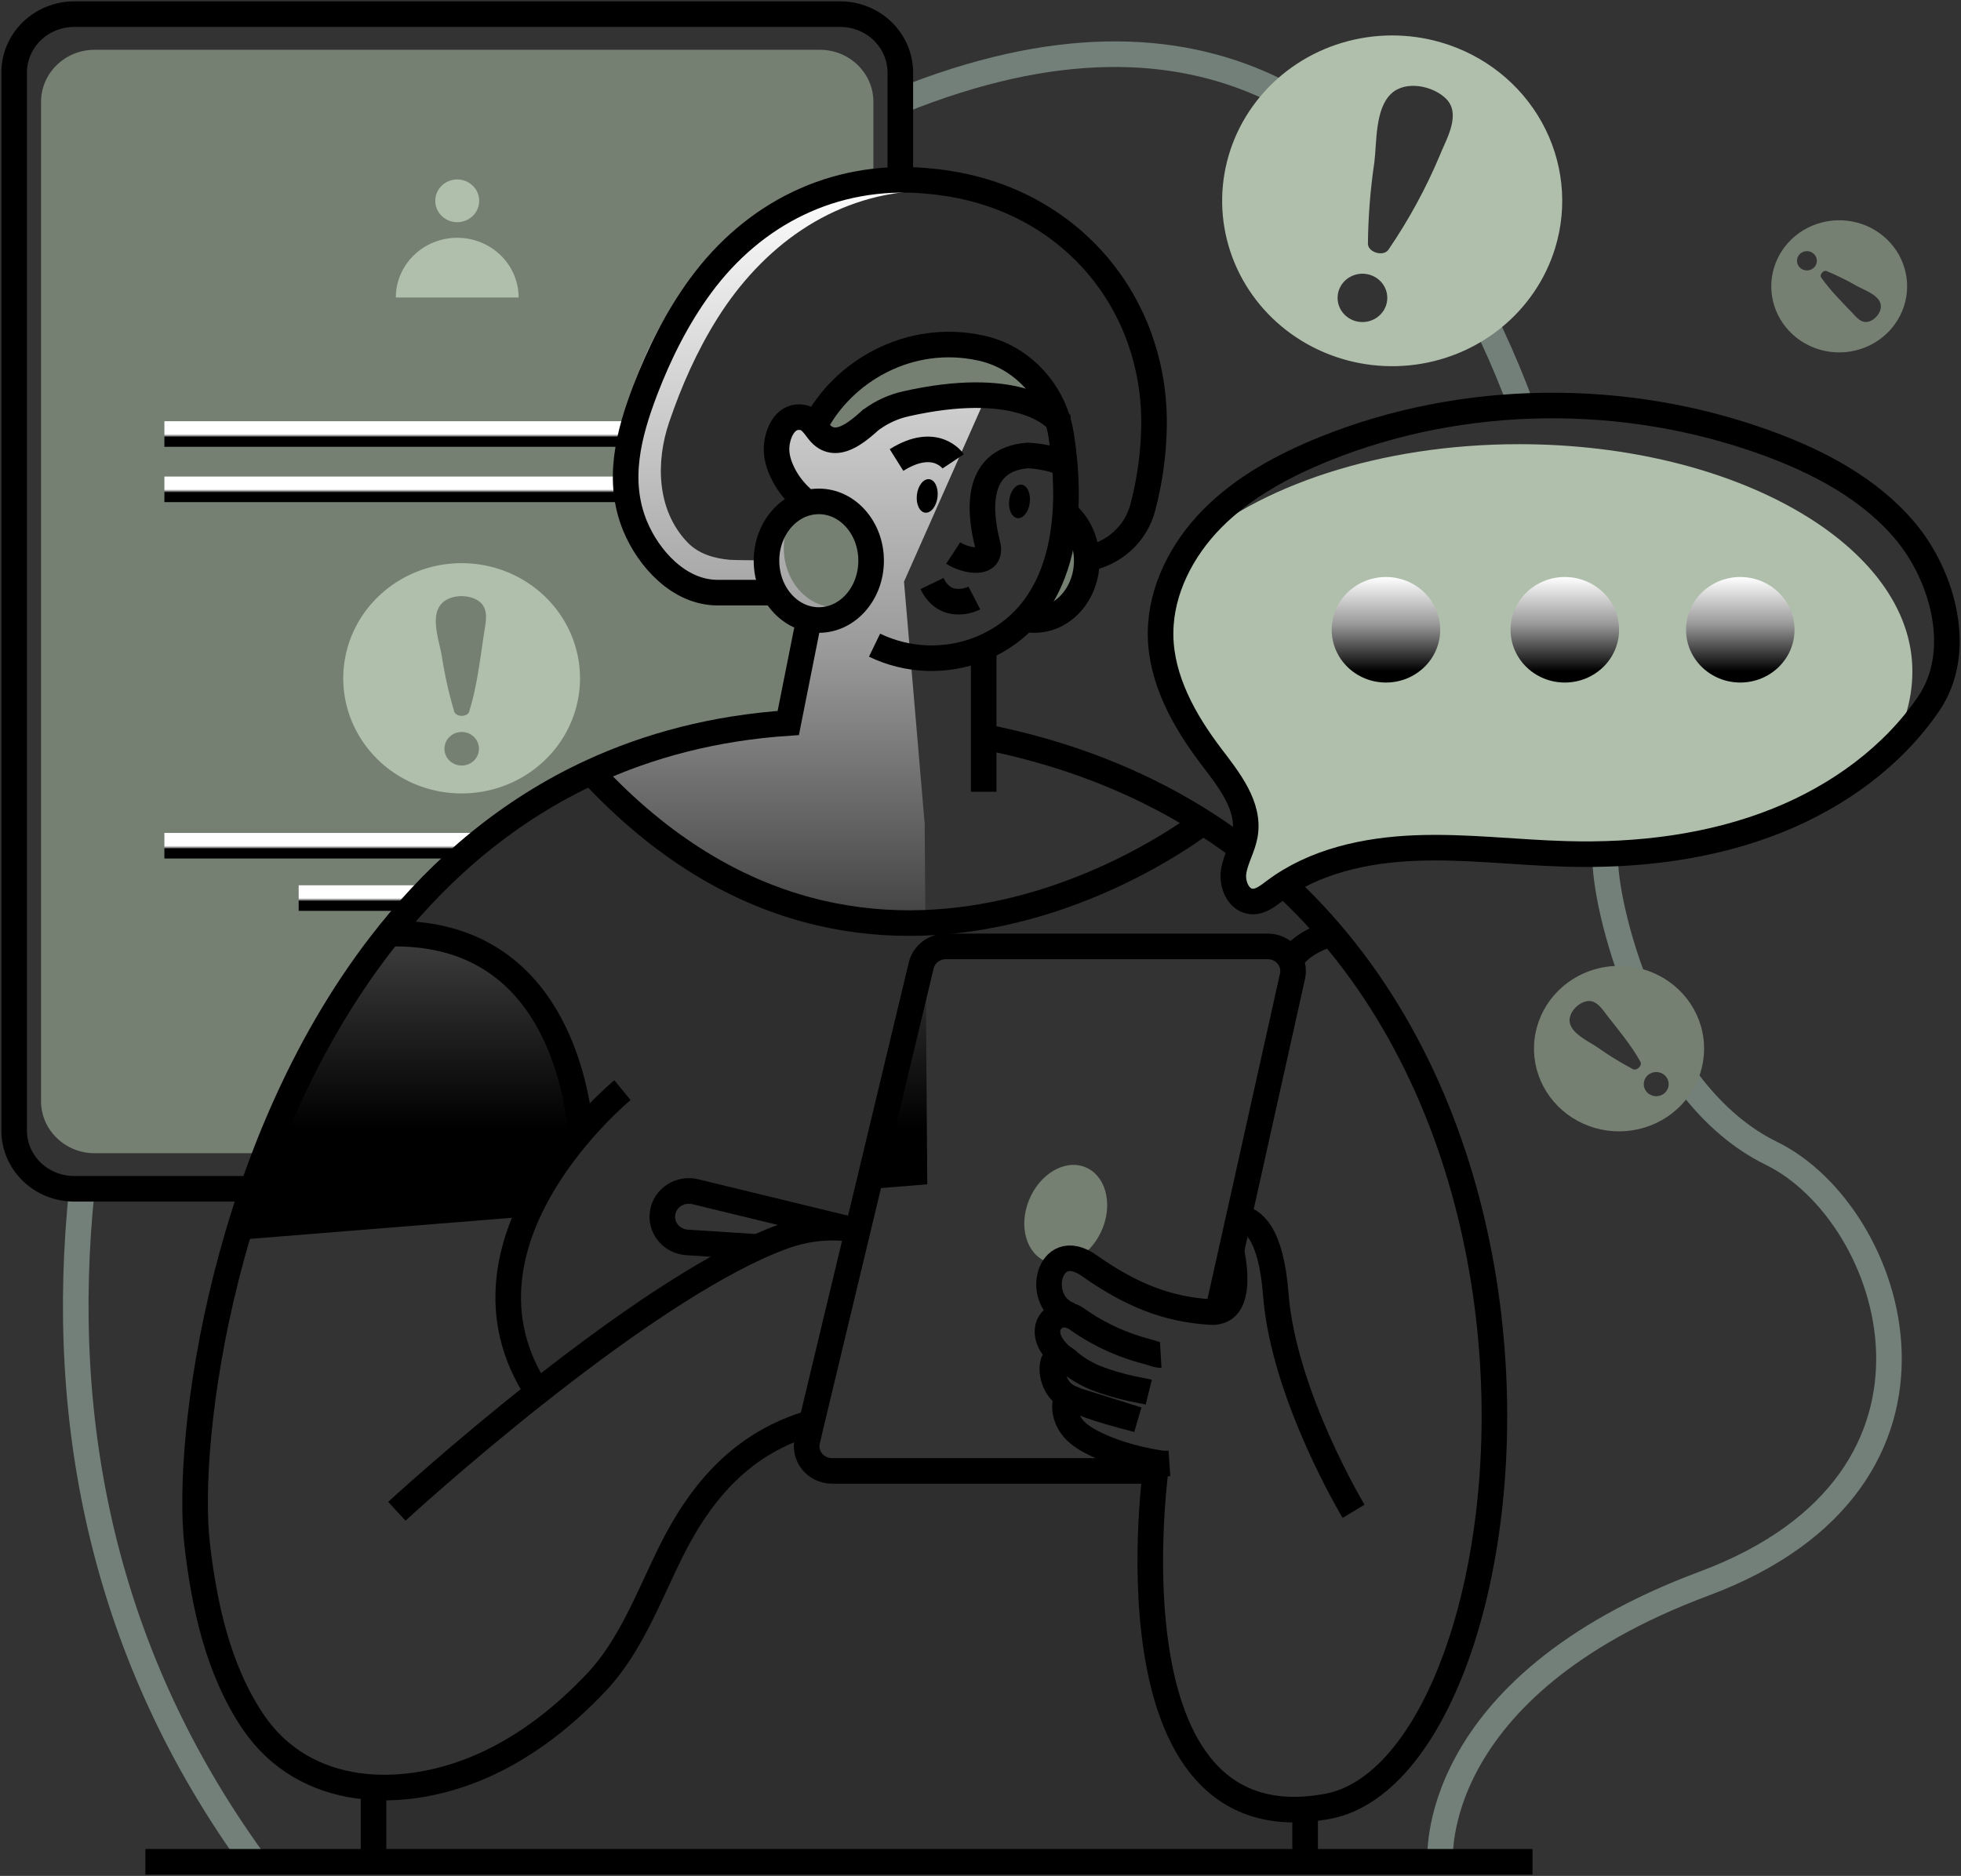 <svg width="555" height="531" viewBox="0 0 555 531" fill="none" xmlns="http://www.w3.org/2000/svg">
<rect x="0" y="0" width="555" height="531" fill="#333333" stroke="none"/>
<path d="M430.604 115.024C428.075 108.201 425.261 101.426 422.18 94.84C416.041 81.733 414.631 69.311 406.007 58.35" stroke="#73807A" stroke-width="7.24" stroke-miterlimit="10"/>
<path d="M386.017 45.787C378.596 38.444 371.655 30.551 359.043 24.657C332.392 12.241 298.313 10.982 254.814 28.541" stroke="#73807A" stroke-width="7.24" stroke-miterlimit="10"/>
<path d="M71.938 526.986C29.788 469.03 16.156 403.506 23.2 336.492" stroke="#73807A" stroke-width="7.24" stroke-miterlimit="10"/>
<path d="M454.319 241.674V242.39C453.906 255.396 466.262 309.315 501.307 326.442C536.352 343.57 561.338 418.748 482.326 448.244C403.314 477.74 407.617 526.988 407.617 526.988" stroke="#73807A" stroke-width="7.24" stroke-miterlimit="10"/>
<path d="M254.808 84.21V20.513C254.797 16.137 253.005 11.943 249.824 8.848C246.643 5.754 242.332 4.011 237.833 4H20.975C16.477 4.011 12.165 5.754 8.984 8.848C5.803 11.943 4.011 16.137 4 20.513V320.021C4.008 324.395 5.8 328.586 8.983 331.676C12.166 334.765 16.479 336.5 20.975 336.498H237.833C239.936 336.511 242.022 336.121 243.971 335.351" stroke="black" stroke-width="7.24" stroke-linecap="round" stroke-linejoin="round"/>
<path d="M232.028 14.092H26.78C18.405 14.092 11.616 20.696 11.616 28.843V311.685C11.616 319.832 18.405 326.435 26.78 326.435H232.028C240.404 326.435 247.193 319.832 247.193 311.685V28.843C247.193 20.696 240.404 14.092 232.028 14.092Z" fill="#758073"/>
<path d="M228.315 38.26H33.07C28.881 38.26 25.485 41.564 25.485 45.639V89.365C25.485 93.44 28.881 96.743 33.07 96.743H228.315C232.504 96.743 235.9 93.44 235.9 89.365V45.639C235.9 41.564 232.504 38.26 228.315 38.26Z" fill="#758073"/>
<path d="M129.404 62.892C132.838 62.892 135.622 60.184 135.622 56.844C135.622 53.503 132.838 50.796 129.404 50.796C125.97 50.796 123.186 53.503 123.186 56.844C123.186 60.184 125.97 62.892 129.404 62.892Z" fill="#B0BFAC"/>
<path d="M112.028 84.211C112.028 79.728 113.858 75.428 117.117 72.259C120.375 69.089 124.795 67.308 129.404 67.308C134.013 67.308 138.432 69.089 141.691 72.259C144.95 75.428 146.781 79.728 146.781 84.211H112.028Z" fill="#B0BFAC"/>
<path d="M130.668 159.406C124.04 159.402 117.559 161.311 112.046 164.891C106.533 168.471 102.235 173.561 99.697 179.518C97.159 185.474 96.494 192.029 97.786 198.353C99.078 204.678 102.27 210.487 106.957 215.046C111.644 219.606 117.616 222.71 124.118 223.967C130.619 225.225 137.358 224.577 143.481 222.108C149.604 219.639 154.837 215.459 158.518 210.096C162.198 204.733 164.161 198.43 164.157 191.981C164.152 183.343 160.622 175.06 154.343 168.952C148.064 162.844 139.549 159.41 130.668 159.406ZM130.668 216.7C129.371 216.7 128.128 216.199 127.211 215.307C126.294 214.415 125.779 213.205 125.779 211.944C125.779 210.683 126.294 209.472 127.211 208.581C128.128 207.689 129.371 207.187 130.668 207.187C131.965 207.187 133.209 207.689 134.126 208.581C135.042 209.472 135.558 210.683 135.558 211.944C135.558 213.205 135.042 214.415 134.126 215.307C133.209 216.199 131.965 216.7 130.668 216.7ZM136.874 180.045C135.822 187.104 134.935 194.547 132.802 201.411C132.279 203.043 129.094 203.043 128.547 201.411C127.018 196.245 125.845 190.985 125.034 185.667C124.378 181.801 122.05 175.546 124.28 171.774C126.219 168.421 131.732 168.008 134.917 169.764C138.873 171.975 137.33 176.557 136.874 180.068V180.045Z" fill="#B0BFAC"/>
<path d="M46.527 122.852H210.136" stroke="url(#paint0_linear_216_141)" stroke-width="7.24" stroke-miterlimit="10"/>
<path d="M46.527 138.512H210.136" stroke="url(#paint1_linear_216_141)" stroke-width="7.24" stroke-miterlimit="10"/>
<path d="M46.527 239.392H210.136" stroke="url(#paint2_linear_216_141)" stroke-width="7.24" stroke-miterlimit="10"/>
<path d="M84.531 254.208H172.131" stroke="url(#paint3_linear_216_141)" stroke-width="7.24" stroke-miterlimit="10"/>
<path d="M63.909 351.231C63.909 351.231 93.022 238.699 183.697 211.214L220.553 202.659C220.553 202.659 226.382 177.338 224.237 174.677C222.091 172.017 217.685 166.566 209.613 167.748C201.542 168.931 180.677 169.309 175.334 144.496C169.992 119.683 189.733 60.703 241.036 51.882C292.339 43.061 293.536 79.705 293.536 79.705L255.854 164.644L261.7 233.166L262.436 335.239L63.909 351.231Z" fill="url(#paint4_linear_216_141)"/>
<path d="M377.252 264.301C376.645 264.473 368.889 266.666 365.838 271.892C365.257 270.696 364.338 269.685 363.189 268.977C362.04 268.27 360.707 267.895 359.347 267.895H268.271C266.65 267.893 265.077 268.426 263.808 269.406C262.539 270.387 261.651 271.757 261.287 273.293L243.351 348.1C242.136 347.869 240.92 347.727 239.656 347.609L197.33 337.334C195.515 336.89 193.594 337.122 191.944 337.982C190.294 338.843 189.034 340.27 188.408 341.986C188.126 342.756 187.986 343.569 187.994 344.386C187.994 346.243 188.718 348.031 190.02 349.39C191.321 350.748 193.104 351.575 195.008 351.706L215.023 352.959C195.744 361.786 172.289 378.6 152.713 394.048C133.665 365.037 151.54 336.033 164.984 320.413C163.252 303.197 154.475 263.225 110.684 264.313C125.77 245.494 144.58 229.367 167.889 218.57C247.727 304.652 339.065 234.273 341.004 232.76C354.663 241.427 366.886 252.067 377.252 264.313" fill="#2E2E2E"/>
<path d="M368.956 511.238V526.113H105.293V505.042C115.565 505.633 126.371 503.268 136.199 498.958C148.64 493.448 159.386 484.887 168.576 475.12C178.027 465.011 183.217 450.993 189.24 438.802C198.284 420.445 210.264 407.368 229.275 401.828L228.06 406.912C227.816 407.936 227.812 409 228.049 410.025C228.286 411.05 228.758 412.01 229.429 412.833C230.1 413.656 230.953 414.321 231.925 414.78C232.898 415.238 233.963 415.477 235.043 415.479H326.575C324.752 430.851 317.063 514.803 368.956 511.255" fill="#2E2E2E"/>
<path d="M326.618 120.026C326.544 127.98 325.479 135.894 323.445 143.598C322.518 147.25 320.526 150.564 317.71 153.143C314.894 155.722 311.373 157.455 307.57 158.136C307.418 152.767 305.072 148.055 301.492 145.129C301.819 140.584 301.772 136.021 301.352 131.484C301.115 128.486 300.745 125.69 300.356 123.177C300.124 121.747 299.789 120.335 299.353 118.95C298.131 117.674 296.692 116.611 295.098 115.811C289.464 112.725 277.868 109.443 256.382 114.268C252.874 115.049 249.574 116.537 246.694 118.637C246.63 118.676 246.573 118.723 246.524 118.779C244.585 120.517 242.118 122.716 239.565 123.857C236.921 125.039 234.162 125.087 231.846 122.29C231.785 122.231 231.755 122.178 231.7 122.119C230.485 120.576 229.324 118.572 227.178 118.176C222.656 117.348 220.456 121.723 219.885 125.4C219.387 128.8 220.414 131.797 221.915 134.653C223.172 136.974 224.815 139.078 226.777 140.878C227.281 141.352 227.742 141.866 228.157 142.415C227.968 142.448 227.783 142.497 227.604 142.563C227.188 142.699 226.782 142.861 226.388 143.048C220.918 145.442 217.022 151.443 216.937 158.467C216.937 158.685 207.766 158.555 206.605 158.467C202.132 158.065 197.725 156.811 194.577 153.53C185.642 144.218 185.685 130.402 189.356 119.594C192.832 109.337 197.257 99.322 203.055 90.093C215.618 70.122 235.11 55.389 259.786 54.065C265.704 53.775 271.636 54.112 277.479 55.069C280.243 55.493 282.978 56.086 285.665 56.843C310.822 67.52 326.788 91.725 326.642 120.026" fill="#2E2E2E"/>
<path d="M312.049 347.702C309.077 355.122 302.003 359.366 296.247 357.161C290.491 354.956 288.23 347.199 291.196 339.78C294.162 332.36 301.243 328.109 306.999 330.32C312.754 332.531 315.021 340.288 312.049 347.708" fill="#758073"/>
<path d="M327.341 413.965C327.341 413.965 311.198 523.428 375.769 511.296C439.988 499.218 464.293 245.085 278.408 208.536" stroke="black" stroke-width="7.24" stroke-miterlimit="10"/>
<path d="M176.161 308.583C176.161 308.583 124.062 351.322 152.135 394.067" stroke="black" stroke-width="7.24" stroke-miterlimit="10"/>
<path d="M328.514 383.561C327.621 383.614 326.344 383.034 325.475 382.804C324.373 382.52 323.281 382.216 322.199 381.893C315.852 379.971 309.88 377.03 304.531 373.191C303.315 372.345 301.152 371.801 299.669 372.357C298.843 372.652 298.115 373.157 297.558 373.819C297.002 374.481 296.64 375.277 296.508 376.123C296.052 379.174 298.265 382.159 300.678 384.116C303.54 386.446 306.512 388.592 309.983 389.987C313.333 391.295 316.789 392.329 320.315 393.079C321.914 393.44 323.536 393.67 325.123 394.067" stroke="black" stroke-width="7.24" stroke-miterlimit="10"/>
<path d="M348.51 353.945C349.167 357.314 349.647 360.814 349.319 364.238C349.045 367.134 347.975 370.516 344.663 371.22C344.033 371.382 343.38 371.44 342.73 371.391C330.258 370.676 319.981 366.484 308.245 358.231C296.508 349.977 292.375 368.985 303.097 372.355" stroke="black" stroke-width="7.24" stroke-miterlimit="10"/>
<path d="M303.546 386.409C303.258 386.179 302.985 385.931 302.726 385.67C296.885 379.728 295.827 391.665 301.96 395.177L302.75 395.632C303.163 395.803 303.607 396.004 304.045 396.223C304.251 396.276 304.482 396.365 304.695 396.424M304.695 396.424C310.238 398.789 316.14 400.303 321.95 401.846C316.2 400.019 310.469 398.222 304.695 396.424ZM304.695 396.424C304.197 396.223 303.723 396.022 303.224 395.792C303.071 395.73 302.912 395.682 302.75 395.65C302.647 395.604 302.533 395.585 302.42 395.596C302.307 395.606 302.199 395.645 302.106 395.709C301.967 395.819 301.866 395.968 301.814 396.135C300.872 398.334 301.638 401.107 302.841 403.075C304.106 405.156 306.275 406.759 308.415 407.9C314.17 411.039 320.862 412.895 327.323 414.007C328.521 414.248 329.749 414.326 330.97 414.237" stroke="black" stroke-width="7.24" stroke-miterlimit="10"/>
<path d="M383.087 427.781C383.087 427.781 363.279 394.945 361.073 366.395C359.724 348.724 354.388 344.982 350.571 344.727" stroke="black" stroke-width="7.24" stroke-miterlimit="10"/>
<path d="M344.663 371.214L348.516 353.945L350.571 344.722L365.802 276.343C366.028 275.324 366.016 274.27 365.769 273.256C365.521 272.243 365.044 271.297 364.371 270.486C363.699 269.675 362.848 269.021 361.882 268.572C360.916 268.122 359.859 267.889 358.788 267.888H267.705C266.086 267.887 264.513 268.42 263.244 269.4C261.976 270.381 261.087 271.751 260.722 273.286L242.786 348.098L229.695 402.685L228.479 407.799C228.237 408.823 228.235 409.886 228.474 410.91C228.712 411.934 229.185 412.893 229.856 413.715C230.527 414.538 231.381 415.202 232.352 415.66C233.324 416.118 234.389 416.357 235.469 416.359H326.995" stroke="black" stroke-width="7.24" stroke-miterlimit="10"/>
<path d="M231.737 120.323C231.737 120.323 236.556 100.44 263.773 97.804C290.99 95.167 297.809 114.949 297.809 114.949L296.952 116.941C296.952 116.941 261.172 102.977 241.413 122.906C241.413 122.906 234.295 126.046 231.737 120.335" fill="#758073"/>
<path d="M239.079 347.607L196.747 337.32C195.737 337.077 194.686 337.041 193.661 337.214C192.637 337.387 191.66 337.765 190.793 338.325C189.927 338.885 189.19 339.615 188.628 340.467C188.067 341.319 187.695 342.275 187.534 343.274C187.373 344.274 187.428 345.296 187.695 346.273C187.962 347.251 188.434 348.165 189.084 348.955C189.733 349.746 190.544 350.397 191.466 350.866C192.388 351.335 193.399 351.613 194.437 351.681L214.451 352.964" stroke="black" stroke-width="7.24" stroke-miterlimit="10"/>
<path d="M340.457 232.731C340.457 232.731 247.995 305.592 167.318 218.57" stroke="black" stroke-width="7.24" stroke-miterlimit="10"/>
<path d="M164.419 320.4C162.686 303.184 153.916 263.182 110.089 264.3" stroke="black" stroke-width="7.24" stroke-miterlimit="10"/>
<path d="M376.699 264.288C376.699 264.288 368.44 266.499 365.273 271.903" stroke="black" stroke-width="7.24" stroke-miterlimit="10"/>
<path d="M41.148 526.999H433.722" stroke="black" stroke-width="7.24" stroke-miterlimit="10"/>
<path d="M301.492 145.152C305.193 148.179 307.57 153.121 307.57 158.714C307.57 167.996 300.939 175.505 292.746 175.505C291.819 175.5 290.896 175.395 289.993 175.191C299.535 168.097 301.468 145.152 301.468 145.152" fill="#758073"/>
<path d="M247.515 182.619C252.114 184.846 257.148 186.097 262.282 186.29C267.416 186.482 272.534 185.612 277.296 183.737C304.148 172.829 303.121 140.679 300.331 123.203C300.109 121.785 299.792 120.383 299.383 119.005V118.975C296.302 108.984 288.261 100.843 277.667 98.531C257.148 94.02 238.386 105.336 230.6 120.572" stroke="black" stroke-width="7.24" stroke-miterlimit="10"/>
<path d="M299.638 119.317C299.638 119.317 299.553 119.199 299.377 119.004V118.974C297.554 116.976 286.996 107.44 256.437 114.292C252.931 115.072 249.632 116.56 246.755 118.661C246.687 118.699 246.626 118.747 246.573 118.803" stroke="black" stroke-width="7.24" stroke-miterlimit="10"/>
<path d="M218.183 167.749H203.068C192.158 167.749 183.509 158.03 179.747 148.907C174.459 136.078 177.844 122.947 182.603 110.479C186.59 100.044 191.659 89.904 198.327 80.829C213.254 60.521 235.791 49.016 261.694 51.145C263.992 51.334 266.279 51.609 268.556 51.972C303.34 57.459 326.794 85.748 326.618 120.009C326.545 127.968 325.48 135.889 323.445 143.598C322.51 147.248 320.516 150.559 317.7 153.136C314.884 155.714 311.366 157.449 307.564 158.136" stroke="black" stroke-width="7.24" stroke-miterlimit="10"/>
<path d="M228.169 142.415C227.753 141.865 227.291 141.349 226.789 140.872C224.826 139.075 223.183 136.973 221.927 134.653C220.426 131.797 219.399 128.8 219.897 125.4C220.456 121.746 222.656 117.348 227.191 118.176C229.336 118.578 230.479 120.576 231.712 122.119C236.405 128.031 242.865 122.089 246.828 118.518" stroke="black" stroke-width="7.24" stroke-miterlimit="10"/>
<path d="M301.492 145.152C305.193 148.179 307.57 153.121 307.57 158.714C307.57 167.996 300.939 175.505 292.746 175.505C291.819 175.5 290.896 175.395 289.993 175.191" stroke="black" stroke-width="7.24" stroke-miterlimit="10"/>
<path d="M269.772 156.546C273.09 158.716 281.107 160.496 279.496 154.063C277.564 146.443 274.962 130.161 290.892 128.919C290.892 128.919 297.906 129.209 301.371 131.526" stroke="black" stroke-width="7.24" stroke-miterlimit="10"/>
<path d="M275.771 169.286C275.771 169.286 267.748 173.424 263.773 165.177" stroke="black" stroke-width="7.24" stroke-miterlimit="10"/>
<path d="M259.5 140.051C259.19 142.67 260.242 144.934 261.852 145.118C263.463 145.301 265.019 143.344 265.335 140.707C265.651 138.07 264.587 135.83 262.983 135.646C261.378 135.463 259.81 137.42 259.5 140.051Z" fill="black"/>
<path d="M285.623 141.593C285.313 144.207 286.364 146.477 287.975 146.66C289.586 146.843 291.141 144.887 291.451 142.25C291.761 139.613 290.71 137.366 289.105 137.189C287.501 137.012 285.933 138.963 285.623 141.593Z" fill="black"/>
<path d="M269.772 130.592C269.772 130.592 264.861 123.226 253.732 130.214" stroke="black" stroke-width="7.24" stroke-miterlimit="10"/>
<path d="M278.402 183.25V224.115" stroke="black" stroke-width="7.24" stroke-miterlimit="10"/>
<path d="M112.319 427.782C112.319 427.782 129.635 411.819 152.123 394.082C171.7 378.634 195.178 361.79 214.463 352.97C216.931 351.852 219.326 350.853 221.654 350.014C227.208 347.954 233.169 347.146 239.091 347.649C240.331 347.748 241.564 347.909 242.786 348.133" stroke="black" stroke-width="7.24" stroke-miterlimit="10"/>
<path d="M229.695 402.685C210.677 408.225 198.698 421.302 189.66 439.66C183.649 451.85 178.446 465.868 168.995 475.978C159.812 485.739 149.066 494.305 136.625 499.815C114.051 509.807 86.257 509.038 71.592 487.311C61.673 472.578 57.771 454.274 55.789 437.058C52.386 407.137 63.131 322.795 110.089 264.294C125.174 245.476 143.991 229.348 167.293 218.552C183.649 210.996 202.138 206.054 223.094 204.653L228.965 175.193" stroke="black" stroke-width="7.24" stroke-miterlimit="10"/>
<path d="M369.375 512.23V526.999" stroke="black" stroke-width="7.24" stroke-miterlimit="10"/>
<path d="M105.713 506.958V527" stroke="black" stroke-width="7.24" stroke-miterlimit="10"/>
<path d="M246.542 158.716C246.6 163.148 244.982 167.447 241.996 170.795C240.322 171.548 238.498 171.937 236.654 171.936C228.467 171.936 221.83 164.427 221.83 155.145C221.771 150.714 223.392 146.416 226.382 143.073C228.055 142.315 229.879 141.924 231.725 141.926C239.911 141.926 246.542 149.44 246.542 158.716Z" fill="#758073"/>
<path d="M231.737 175.507C239.914 175.507 246.542 167.989 246.542 158.716C246.542 149.443 239.914 141.926 231.737 141.926C223.56 141.926 216.931 149.443 216.931 158.716C216.931 167.989 223.56 175.507 231.737 175.507Z" stroke="black" stroke-width="7.24" stroke-miterlimit="10"/>
<path d="M407.763 11.983C398.642 9.338 388.919 9.384 379.824 12.114C370.729 14.844 362.671 20.136 356.668 27.321C350.665 34.507 346.988 43.262 346.1 52.48C345.213 61.698 347.156 70.966 351.683 79.11C356.21 87.254 363.118 93.91 371.534 98.234C379.949 102.56 389.494 104.36 398.962 103.409C408.43 102.457 417.395 98.796 424.723 92.888C432.052 86.98 437.414 79.091 440.134 70.218C443.78 58.319 442.418 45.5 436.347 34.579C430.277 23.658 419.995 15.53 407.763 11.983ZM383.585 90.875C382.701 90.617 381.876 90.194 381.159 89.626C380.443 89.059 379.848 88.361 379.409 87.57C378.969 86.78 378.695 85.913 378.6 85.019C378.506 84.125 378.593 83.222 378.857 82.361C379.121 81.5 379.557 80.698 380.14 80.001C380.723 79.304 381.441 78.725 382.254 78.298C383.895 77.436 385.821 77.242 387.609 77.761C389.396 78.281 390.899 79.469 391.786 81.066C392.672 82.662 392.871 84.536 392.338 86.275C391.804 88.014 390.582 89.475 388.941 90.338C387.3 91.2 385.373 91.394 383.585 90.875ZM407.897 43.022C407.795 43.258 407.698 43.489 407.605 43.714C403.661 53.151 398.756 62.18 392.964 70.667C391.56 72.736 387.159 71.459 387.147 68.976C387.229 61.26 387.838 53.557 388.97 45.919C389.675 40.338 389.128 30.784 393.766 26.491C397.881 22.649 405.642 24.298 409.301 27.987C413.343 32.084 409.842 38.523 407.879 43.022H407.897Z" fill="#B0BFAC"/>
<path d="M441.057 280.405C437.718 283.707 435.461 287.899 434.571 292.45C433.681 297 434.199 301.706 436.058 305.97C437.918 310.234 441.035 313.867 445.017 316.407C448.999 318.948 453.666 320.283 458.427 320.243C463.189 320.203 467.832 318.791 471.769 316.184C475.705 313.578 478.758 309.894 480.542 305.599C482.327 301.304 482.761 296.591 481.791 292.056C480.821 287.521 478.49 283.367 475.093 280.121C470.54 275.77 464.398 273.356 458.015 273.409C451.632 273.462 445.533 275.978 441.057 280.405ZM471.252 309.274C470.598 309.922 469.705 310.29 468.772 310.298C467.838 310.305 466.94 309.952 466.274 309.315C465.609 308.679 465.23 307.811 465.222 306.903C465.214 305.995 465.577 305.121 466.232 304.473C466.556 304.153 466.942 303.897 467.367 303.722C467.793 303.546 468.25 303.454 468.712 303.45C469.174 303.446 469.632 303.531 470.061 303.699C470.489 303.868 470.88 304.117 471.21 304.432C471.539 304.747 471.802 305.122 471.982 305.537C472.163 305.95 472.258 306.394 472.262 306.844C472.266 307.294 472.178 307.74 472.005 308.157C471.832 308.574 471.576 308.953 471.252 309.274ZM455.061 287.724C458.264 291.803 461.746 296.001 464.263 300.518C464.87 301.606 463.26 303.202 462.129 302.623C458.638 300.783 455.277 298.717 452.071 296.438C449.7 294.83 445.227 292.826 444.364 289.829C443.58 287.156 446.145 284.206 448.679 283.497C451.791 282.634 453.444 285.726 455.061 287.724Z" fill="#758073"/>
<path d="M535.446 92.843C537.845 89.973 539.314 86.475 539.669 82.793C540.024 79.111 539.249 75.409 537.441 72.156C535.632 68.902 532.874 66.243 529.512 64.515C526.151 62.787 522.338 62.067 518.556 62.446C514.774 62.826 511.193 64.288 508.265 66.647C505.337 69.006 503.194 72.157 502.107 75.701C501.02 79.245 501.037 83.023 502.157 86.557C503.278 90.091 505.45 93.223 508.4 95.556C510.359 97.106 512.613 98.265 515.032 98.967C517.452 99.669 519.99 99.901 522.501 99.649C525.013 99.397 527.449 98.666 529.67 97.499C531.891 96.33 533.854 94.748 535.446 92.843ZM509.208 72.097C509.441 71.818 509.728 71.587 510.053 71.416C510.377 71.245 510.733 71.138 511.1 71.101C511.467 71.064 511.838 71.097 512.192 71.2C512.546 71.302 512.876 71.472 513.162 71.698C513.449 71.924 513.686 72.204 513.862 72.519C514.038 72.835 514.148 73.181 514.186 73.538C514.224 73.895 514.19 74.256 514.084 74.6C513.979 74.944 513.805 75.265 513.572 75.544C513.102 76.107 512.422 76.465 511.68 76.54C510.939 76.615 510.197 76.4 509.619 75.943C509.04 75.486 508.672 74.824 508.594 74.103C508.518 73.381 508.738 72.66 509.208 72.097ZM523.753 88.06C520.89 85.05 517.808 81.988 515.444 78.559C514.873 77.737 516.052 76.354 516.976 76.732C519.903 77.946 522.744 79.348 525.479 80.93C527.484 82.035 531.198 83.295 532.116 85.624C532.942 87.687 531.131 90.224 529.168 90.945C526.743 91.855 525.187 89.52 523.753 88.024V88.06Z" fill="#758073"/>
<path d="M344.359 216.134C351.142 227.367 350.832 235.366 349.069 248.331C348.364 253.268 353.828 256.608 358.259 254.125C397.406 232.251 433.946 249.549 480.624 238.825C497.764 234.911 519.133 226.8 533.781 213.757C538.641 206.737 541.239 198.466 541.239 190.002C541.239 154.53 491.4 125.732 429.935 125.732C390.545 125.732 355.937 137.556 336.154 155.369C336.154 155.369 336.154 155.369 336.099 155.422C331.079 162.736 328.32 170.729 328.32 179.071C328.289 191.8 338.02 205.599 344.359 216.134Z" fill="#B0BFAC"/>
<path d="M328.465 179.07C328.465 179.366 328.465 179.662 328.465 179.969C328.684 192.384 335.09 203.955 342.675 213.964C347.757 220.656 353.786 228.094 352.357 236.3C351.75 239.918 349.653 243.199 349.13 246.829C348.607 250.459 350.595 254.988 354.363 255.177C356.758 255.295 358.794 253.64 360.69 252.221C371.904 243.767 386.478 240.604 400.652 240.048C414.825 239.492 428.981 241.313 443.16 241.703C463.606 242.295 484.374 239.788 503.258 232.161C520.179 225.339 535.683 214.141 545.864 199.183C555.868 184.498 549.954 163.173 539.281 150.403C529.277 138.419 514.782 130.751 499.915 125.347C459.929 110.827 414.291 111.158 374.858 127.067C363.152 131.797 351.829 137.946 343.052 146.843C334.501 155.511 328.557 167.063 328.465 179.07Z" stroke="black" stroke-width="7.24" stroke-miterlimit="10"/>
<path d="M492.531 193.2C501.01 193.2 507.883 186.514 507.883 178.266C507.883 170.018 501.01 163.332 492.531 163.332C484.052 163.332 477.178 170.018 477.178 178.266C477.178 186.514 484.052 193.2 492.531 193.2Z" fill="url(#paint5_linear_216_141)"/>
<path d="M442.875 193.2C451.354 193.2 458.227 186.514 458.227 178.266C458.227 170.018 451.354 163.332 442.875 163.332C434.396 163.332 427.522 170.018 427.522 178.266C427.522 186.514 434.396 193.2 442.875 193.2Z" fill="url(#paint6_linear_216_141)"/>
<path d="M392.252 193.2C400.732 193.2 407.605 186.514 407.605 178.266C407.605 170.018 400.732 163.332 392.252 163.332C383.773 163.332 376.9 170.018 376.9 178.266C376.9 186.514 383.773 193.2 392.252 193.2Z" fill="url(#paint7_linear_216_141)"/>
<defs>
<linearGradient id="paint0_linear_216_141" x1="128.331" y1="122.852" x2="128.331" y2="123.852" gradientUnits="userSpaceOnUse">
<stop stop-color="white"/>
<stop offset="0.447" stop-color="#999999"/>
<stop offset="0.894"/>
</linearGradient>
<linearGradient id="paint1_linear_216_141" x1="128.331" y1="138.512" x2="128.331" y2="139.512" gradientUnits="userSpaceOnUse">
<stop stop-color="white"/>
<stop offset="0.447" stop-color="#999999"/>
<stop offset="0.894"/>
</linearGradient>
<linearGradient id="paint2_linear_216_141" x1="128.331" y1="239.392" x2="128.331" y2="240.392" gradientUnits="userSpaceOnUse">
<stop stop-color="white"/>
<stop offset="0.447" stop-color="#999999"/>
<stop offset="0.894"/>
</linearGradient>
<linearGradient id="paint3_linear_216_141" x1="128.331" y1="254.208" x2="128.331" y2="255.208" gradientUnits="userSpaceOnUse">
<stop stop-color="white"/>
<stop offset="0.447" stop-color="#999999"/>
<stop offset="0.894"/>
</linearGradient>
<linearGradient id="paint4_linear_216_141" x1="178.723" y1="50.512" x2="178.723" y2="351.231" gradientUnits="userSpaceOnUse">
<stop stop-color="white"/>
<stop offset="0.447" stop-color="#999999"/>
<stop offset="0.894"/>
</linearGradient>
<linearGradient id="paint5_linear_216_141" x1="492.531" y1="163.332" x2="492.531" y2="193.2" gradientUnits="userSpaceOnUse">
<stop stop-color="white"/>
<stop offset="0.447" stop-color="#999999"/>
<stop offset="0.894"/>
</linearGradient>
<linearGradient id="paint6_linear_216_141" x1="442.875" y1="163.332" x2="442.875" y2="193.2" gradientUnits="userSpaceOnUse">
<stop stop-color="white"/>
<stop offset="0.447" stop-color="#999999"/>
<stop offset="0.894"/>
</linearGradient>
<linearGradient id="paint7_linear_216_141" x1="392.252" y1="163.332" x2="392.252" y2="193.2" gradientUnits="userSpaceOnUse">
<stop stop-color="white"/>
<stop offset="0.447" stop-color="#999999"/>
<stop offset="0.894"/>
</linearGradient>
</defs>
</svg>
